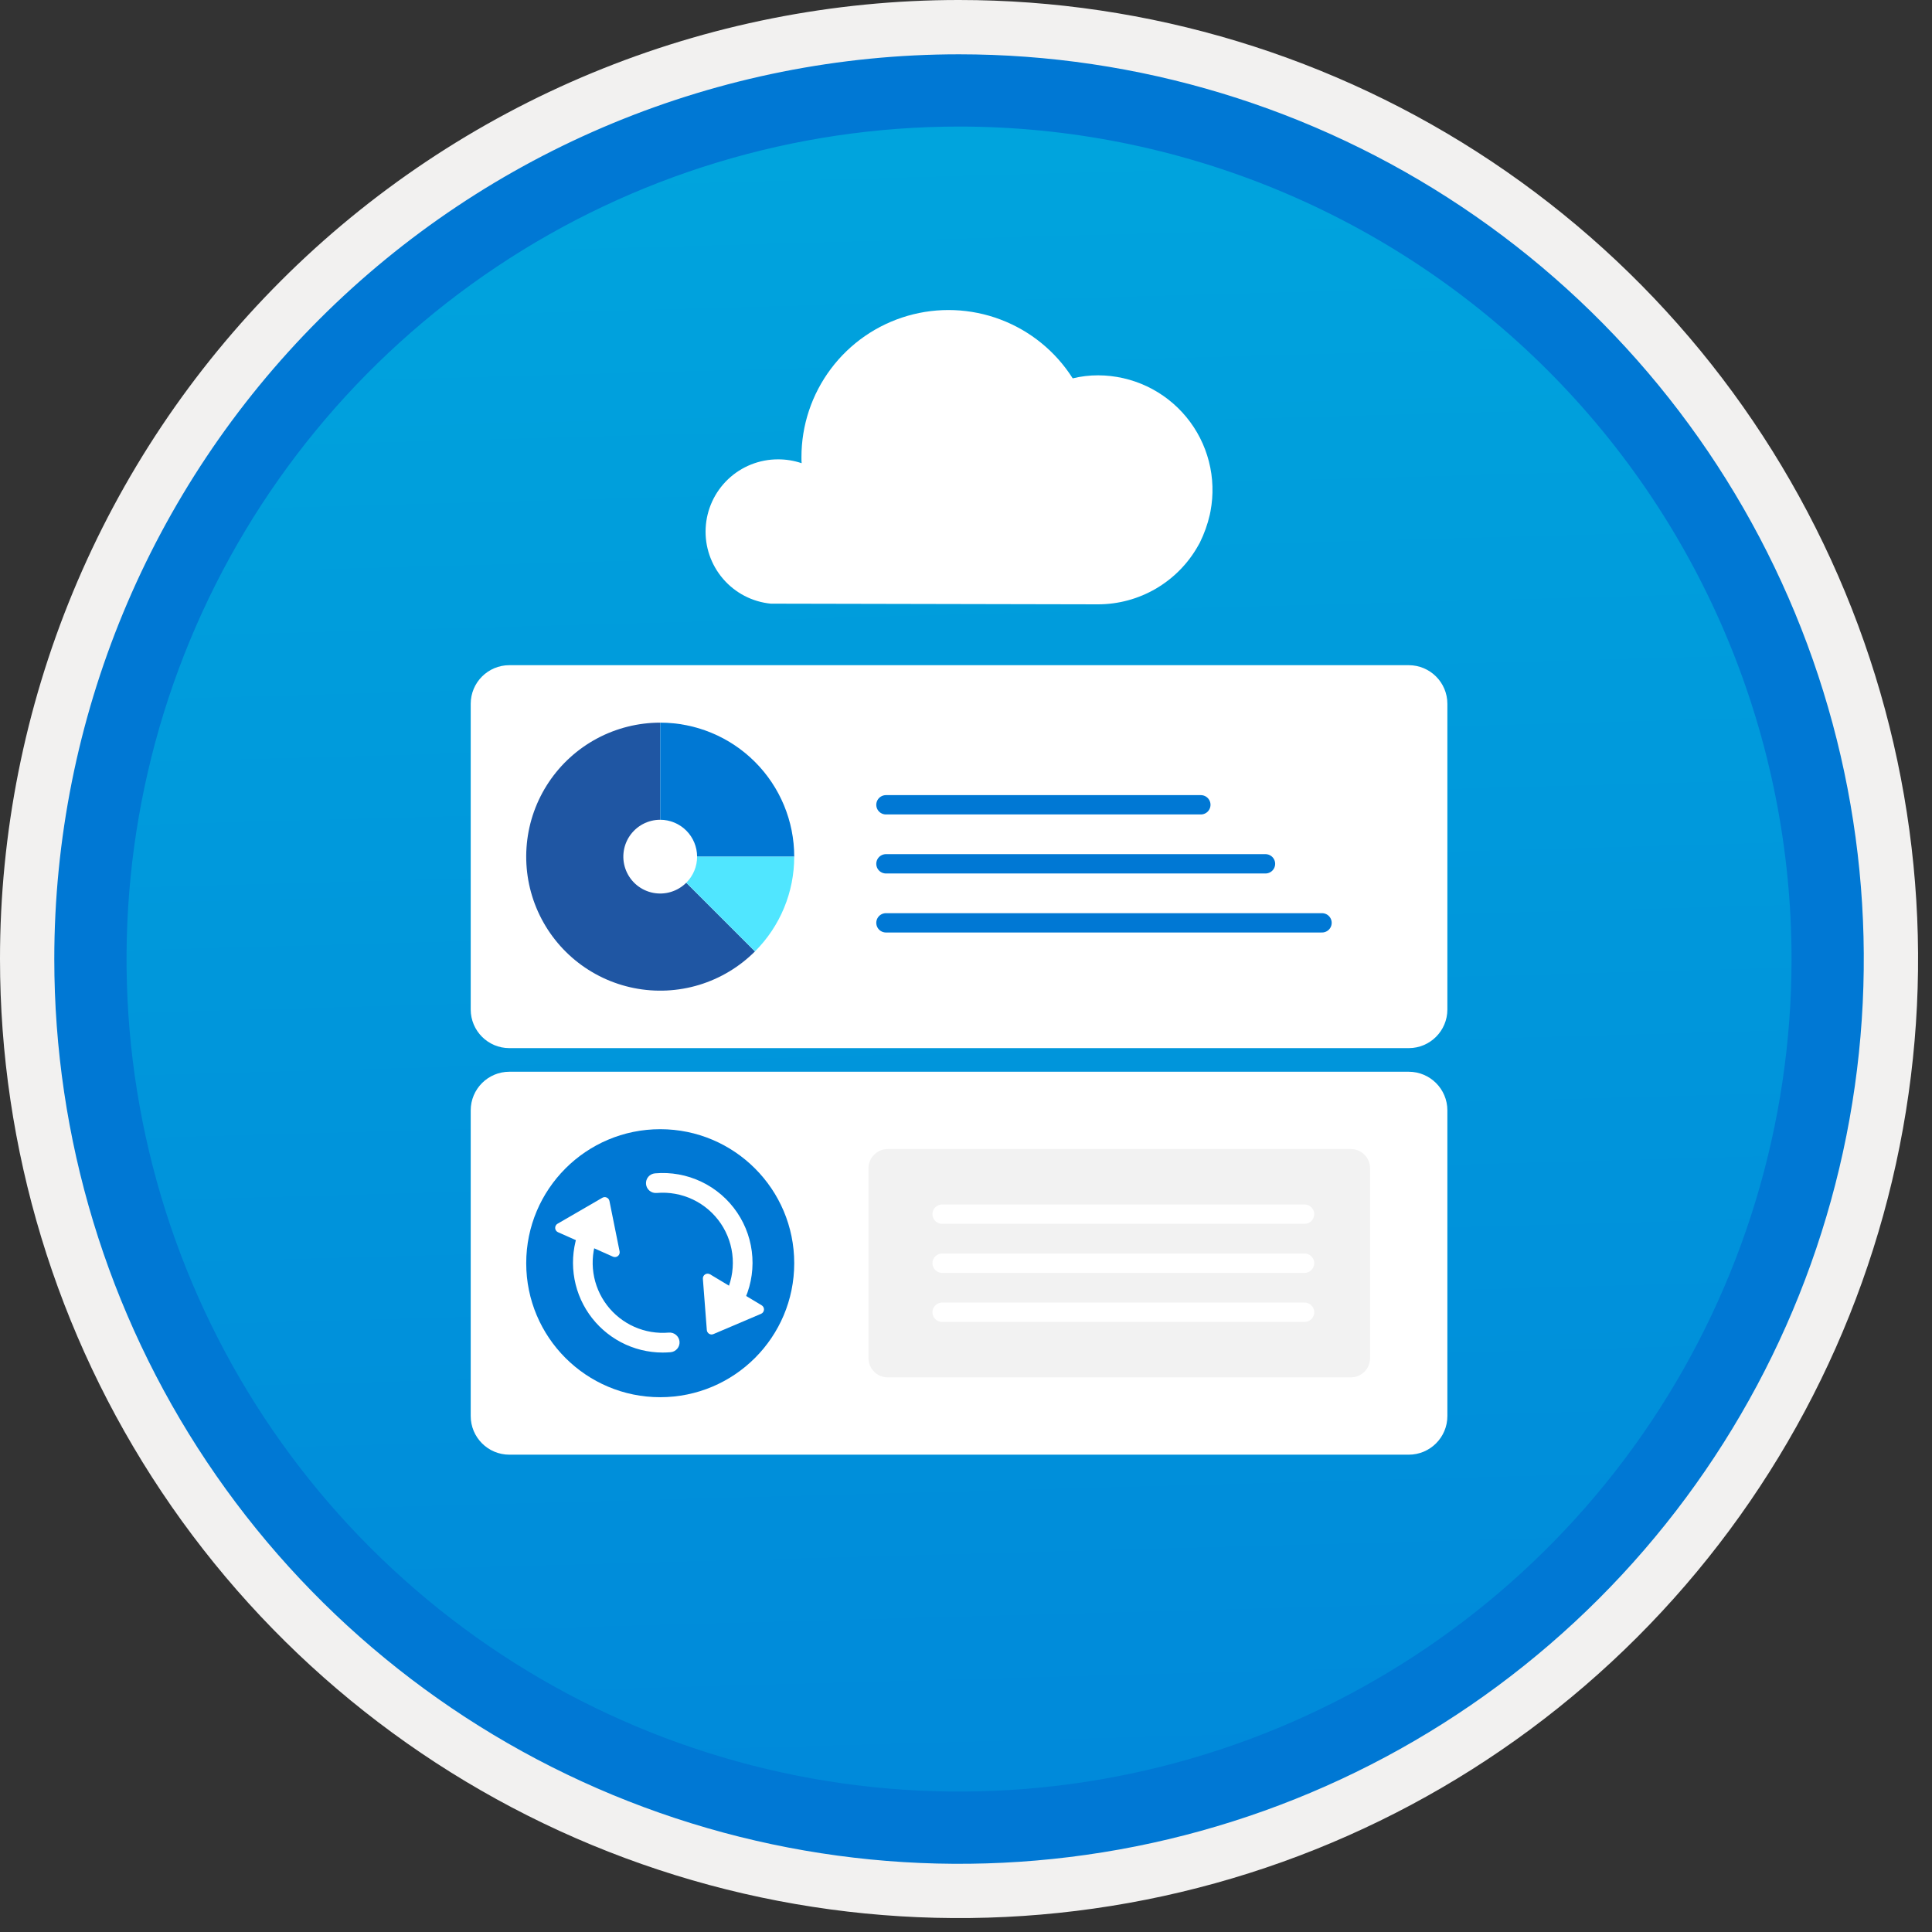 <svg width="100" height="100" viewBox="0 0 100 100" fill="none" xmlns="http://www.w3.org/2000/svg">
<rect x="0" y="0" width="100" height="100" fill="#333333" stroke="none"/>
<g clip-path="url(#clip0)">
<path d="M49.64 96.45C40.382 96.45 31.332 93.705 23.634 88.561C15.936 83.418 9.936 76.107 6.393 67.553C2.85 59 1.923 49.588 3.73 40.508C5.536 31.428 9.994 23.087 16.54 16.54C23.087 9.994 31.428 5.536 40.508 3.73C49.588 1.923 59 2.85 67.553 6.393C76.107 9.936 83.418 15.936 88.561 23.634C93.705 31.332 96.45 40.382 96.45 49.64C96.451 55.787 95.24 61.875 92.888 67.554C90.535 73.234 87.088 78.394 82.741 82.741C78.394 87.088 73.234 90.535 67.554 92.888C61.875 95.24 55.787 96.451 49.64 96.45V96.45Z" fill="url(#paint0_linear)"/>
<path fill-rule="evenodd" clip-rule="evenodd" d="M95.54 49.64C95.54 58.718 92.848 67.593 87.805 75.141C82.761 82.689 75.592 88.572 67.205 92.046C58.818 95.52 49.589 96.429 40.685 94.658C31.782 92.887 23.603 88.515 17.184 82.096C10.765 75.677 6.393 67.498 4.622 58.595C2.851 49.691 3.76 40.462 7.234 32.075C10.708 23.688 16.591 16.519 24.139 11.476C31.688 6.432 40.562 3.74 49.64 3.74C55.668 3.74 61.636 4.927 67.205 7.234C72.774 9.541 77.834 12.921 82.096 17.184C86.359 21.446 89.739 26.506 92.046 32.075C94.353 37.644 95.54 43.612 95.54 49.64V49.64ZM49.64 3.62732e-07C59.458 3.62732e-07 69.055 2.911 77.219 8.366C85.382 13.82 91.744 21.573 95.501 30.644C99.258 39.714 100.242 49.695 98.326 59.324C96.411 68.954 91.683 77.799 84.741 84.741C77.799 91.683 68.954 96.411 59.324 98.326C49.695 100.242 39.714 99.258 30.644 95.501C21.573 91.744 13.82 85.382 8.366 77.219C2.911 69.055 3.62732e-07 59.458 3.62732e-07 49.64C-0.001 43.121 1.283 36.666 3.777 30.643C6.271 24.62 9.928 19.147 14.537 14.537C19.147 9.928 24.62 6.271 30.643 3.777C36.666 1.283 43.121 -0.001 49.64 3.62732e-07V3.62732e-07Z" fill="#F2F1F0"/>
<path fill-rule="evenodd" clip-rule="evenodd" d="M92.73 49.641C92.73 58.163 90.202 66.494 85.468 73.58C80.733 80.666 74.003 86.189 66.129 89.451C58.256 92.712 49.592 93.565 41.233 91.903C32.874 90.24 25.197 86.136 19.17 80.11C13.144 74.084 9.04 66.406 7.378 58.047C5.715 49.688 6.568 41.024 9.83 33.151C13.091 25.277 18.614 18.547 25.7 13.813C32.786 9.078 41.117 6.551 49.64 6.551C55.298 6.55 60.902 7.665 66.13 9.83C71.358 11.995 76.108 15.169 80.11 19.171C84.111 23.172 87.285 27.922 89.45 33.15C91.616 38.378 92.73 43.982 92.73 49.641V49.641ZM49.64 2.811C58.902 2.811 67.956 5.557 75.657 10.703C83.358 15.849 89.36 23.162 92.905 31.72C96.449 40.277 97.377 49.693 95.57 58.777C93.763 67.861 89.303 76.205 82.753 82.754C76.204 89.304 67.86 93.764 58.776 95.571C49.691 97.378 40.276 96.45 31.718 92.906C23.161 89.361 15.848 83.359 10.702 75.658C5.556 67.957 2.81 58.903 2.81 49.641C2.811 37.221 7.745 25.31 16.527 16.528C25.309 7.746 37.22 2.812 49.64 2.811V2.811Z" fill="#0078D4"/>
<path d="M72.916 34.43H26.364C25.259 34.43 24.364 35.325 24.364 36.43V52.251C24.364 53.355 25.259 54.251 26.364 54.251H72.916C74.02 54.251 74.916 53.355 74.916 52.251V36.43C74.916 35.325 74.02 34.43 72.916 34.43Z" fill="white"/>
<path d="M34.172 37.404C33.032 37.404 31.909 37.686 30.903 38.223C29.897 38.761 29.039 39.538 28.405 40.487C27.771 41.435 27.381 42.525 27.27 43.66C27.158 44.796 27.328 45.941 27.764 46.995C28.201 48.048 28.89 48.978 29.772 49.702C30.654 50.426 31.701 50.921 32.819 51.143C33.938 51.366 35.094 51.309 36.186 50.978C37.278 50.646 38.27 50.051 39.077 49.245L35.522 45.69C35.3 45.911 35.027 46.075 34.726 46.166C34.426 46.258 34.108 46.273 33.8 46.212C33.492 46.151 33.204 46.014 32.961 45.815C32.719 45.616 32.529 45.36 32.409 45.07C32.289 44.78 32.242 44.465 32.273 44.153C32.303 43.84 32.411 43.54 32.585 43.279C32.76 43.018 32.996 42.804 33.273 42.656C33.55 42.508 33.859 42.431 34.173 42.431V37.404H34.172Z" fill="#1F56A3"/>
<path d="M36.082 44.34H41.109C41.109 42.501 40.378 40.737 39.077 39.436C37.776 38.135 36.012 37.404 34.173 37.404V42.431C34.679 42.432 35.164 42.633 35.522 42.991C35.88 43.349 36.081 43.834 36.082 44.34Z" fill="#0078D4"/>
<path d="M36.082 44.34V44.34C36.082 44.591 36.033 44.839 35.937 45.07C35.84 45.302 35.7 45.512 35.522 45.689L39.077 49.244C39.722 48.601 40.234 47.836 40.582 46.995C40.931 46.153 41.11 45.251 41.108 44.34H36.082Z" fill="#50E6FF"/>
<path d="M45.856 41.656H62.156" stroke="#0078D4" stroke-miterlimit="10" stroke-linecap="round"/>
<path d="M45.856 44.711H65.502" stroke="#0078D4" stroke-miterlimit="10" stroke-linecap="round"/>
<path d="M45.856 47.766H68.428" stroke="#0078D4" stroke-miterlimit="10" stroke-linecap="round"/>
<path d="M72.916 55.473H26.364C25.259 55.473 24.364 56.368 24.364 57.473V73.294C24.364 74.398 25.259 75.294 26.364 75.294H72.916C74.02 75.294 74.916 74.398 74.916 73.294V57.473C74.916 56.368 74.02 55.473 72.916 55.473Z" fill="white"/>
<path d="M70.915 70.293V60.473C70.915 59.92 70.468 59.473 69.915 59.473H45.952C45.4 59.473 44.952 59.92 44.952 60.473V70.293C44.952 70.846 45.4 71.293 45.952 71.293H69.915C70.468 71.293 70.915 70.846 70.915 70.293Z" fill="#F2F2F2"/>
<path d="M48.764 62.844H67.524" stroke="white" stroke-miterlimit="10" stroke-linecap="round"/>
<path d="M48.764 65.383H67.524" stroke="white" stroke-miterlimit="10" stroke-linecap="round"/>
<path d="M48.764 67.922H67.524" stroke="white" stroke-miterlimit="10" stroke-linecap="round"/>
<path d="M34.173 72.319C38.003 72.319 41.109 69.214 41.109 65.383C41.109 61.553 38.003 58.447 34.173 58.447C30.342 58.447 27.237 61.553 27.237 65.383C27.237 69.214 30.342 72.319 34.173 72.319Z" fill="#0078D4"/>
<path d="M37.993 67.745C37.906 67.745 37.82 67.722 37.744 67.68C37.668 67.637 37.605 67.575 37.559 67.501C37.514 67.427 37.488 67.342 37.484 67.255C37.481 67.168 37.5 67.082 37.539 67.004C37.832 66.427 37.965 65.782 37.925 65.136C37.885 64.49 37.672 63.867 37.31 63.331C36.948 62.795 36.449 62.366 35.865 62.087C35.281 61.809 34.633 61.692 33.989 61.748C33.854 61.76 33.721 61.717 33.617 61.63C33.514 61.544 33.449 61.419 33.438 61.285C33.426 61.15 33.468 61.017 33.554 60.913C33.641 60.81 33.765 60.745 33.899 60.733C34.725 60.66 35.555 60.81 36.303 61.167C37.052 61.524 37.691 62.074 38.155 62.761C38.619 63.448 38.891 64.246 38.942 65.073C38.994 65.901 38.823 66.727 38.448 67.466C38.405 67.55 38.34 67.62 38.26 67.67C38.18 67.719 38.087 67.745 37.993 67.745V67.745Z" fill="white"/>
<path d="M34.296 70.008C33.546 70.007 32.808 69.824 32.144 69.475C31.481 69.126 30.911 68.622 30.484 68.006C30.058 67.389 29.786 66.679 29.694 65.935C29.601 65.191 29.689 64.436 29.951 63.733C29.975 63.67 30.011 63.613 30.056 63.564C30.102 63.515 30.157 63.476 30.218 63.448C30.278 63.42 30.344 63.405 30.411 63.403C30.478 63.4 30.545 63.411 30.607 63.435C30.67 63.458 30.727 63.494 30.776 63.539C30.825 63.585 30.865 63.64 30.892 63.701C30.92 63.762 30.936 63.827 30.938 63.894C30.94 63.961 30.929 64.028 30.906 64.091C30.691 64.664 30.626 65.283 30.715 65.889C30.804 66.495 31.046 67.069 31.416 67.556C31.787 68.044 32.276 68.43 32.836 68.678C33.396 68.926 34.01 69.028 34.62 68.975C34.754 68.965 34.887 69.007 34.99 69.094C35.094 69.181 35.159 69.304 35.172 69.438C35.184 69.573 35.142 69.707 35.055 69.81C34.968 69.914 34.844 69.979 34.709 69.99C34.571 70.002 34.433 70.008 34.296 70.008Z" fill="white"/>
<path d="M28.859 63.34L31.178 61.996C31.212 61.977 31.25 61.965 31.289 61.963C31.328 61.961 31.367 61.969 31.403 61.985C31.439 62.001 31.471 62.025 31.495 62.056C31.52 62.087 31.536 62.123 31.544 62.161L32.07 64.77C32.079 64.815 32.076 64.861 32.06 64.904C32.045 64.946 32.018 64.984 31.983 65.012C31.947 65.041 31.905 65.059 31.86 65.064C31.815 65.07 31.769 65.064 31.727 65.045L28.882 63.779C28.84 63.761 28.805 63.731 28.779 63.694C28.753 63.656 28.738 63.612 28.736 63.567C28.733 63.521 28.744 63.476 28.765 63.436C28.787 63.396 28.819 63.362 28.859 63.34V63.34Z" fill="white"/>
<path d="M39.394 68.002L36.928 69.052C36.892 69.068 36.853 69.074 36.814 69.072C36.775 69.069 36.737 69.057 36.703 69.036C36.669 69.016 36.641 68.988 36.621 68.954C36.6 68.921 36.588 68.883 36.585 68.844L36.381 66.19C36.377 66.145 36.386 66.099 36.407 66.059C36.427 66.019 36.459 65.985 36.497 65.961C36.536 65.937 36.58 65.924 36.626 65.924C36.671 65.924 36.715 65.936 36.754 65.959L39.424 67.562C39.463 67.586 39.495 67.62 39.516 67.66C39.537 67.7 39.547 67.746 39.544 67.791C39.54 67.837 39.525 67.88 39.498 67.918C39.472 67.955 39.436 67.984 39.394 68.002V68.002Z" fill="white"/>
<path d="M62.62 26.637C62.629 26.577 62.646 26.516 62.655 26.464C62.817 25.609 62.789 24.727 62.572 23.884C62.356 23.04 61.956 22.255 61.401 21.583C60.847 20.911 60.151 20.37 59.364 19.997C58.576 19.625 57.717 19.43 56.845 19.427C56.4 19.426 55.956 19.478 55.523 19.583C54.64 18.19 53.328 17.122 51.786 16.539C50.243 15.956 48.553 15.889 46.97 16.349C45.386 16.809 43.995 17.771 43.006 19.091C42.016 20.41 41.482 22.014 41.483 23.663C41.483 23.767 41.483 23.871 41.492 23.975C41.096 23.841 40.681 23.774 40.264 23.776C39.303 23.776 38.379 24.145 37.683 24.807C36.987 25.47 36.572 26.374 36.525 27.334C36.477 28.293 36.8 29.234 37.427 29.962C38.053 30.691 38.936 31.15 39.892 31.245L56.837 31.28C57.892 31.279 58.927 30.997 59.837 30.464C60.747 29.93 61.499 29.165 62.015 28.245C62.041 28.193 62.076 28.142 62.102 28.09C62.331 27.627 62.505 27.14 62.62 26.637V26.637Z" fill="white"/>
</g>
<defs>
<linearGradient id="paint0_linear" x1="47.87" y1="-15.153" x2="51.852" y2="130.615" gradientUnits="userSpaceOnUse">
<stop stop-color="#00ABDE"/>
<stop offset="1" stop-color="#007ED8"/>
</linearGradient>
<clipPath id="clip0">
<rect width="99.28" height="99.28" fill="white"/>
</clipPath>
</defs>
</svg>
